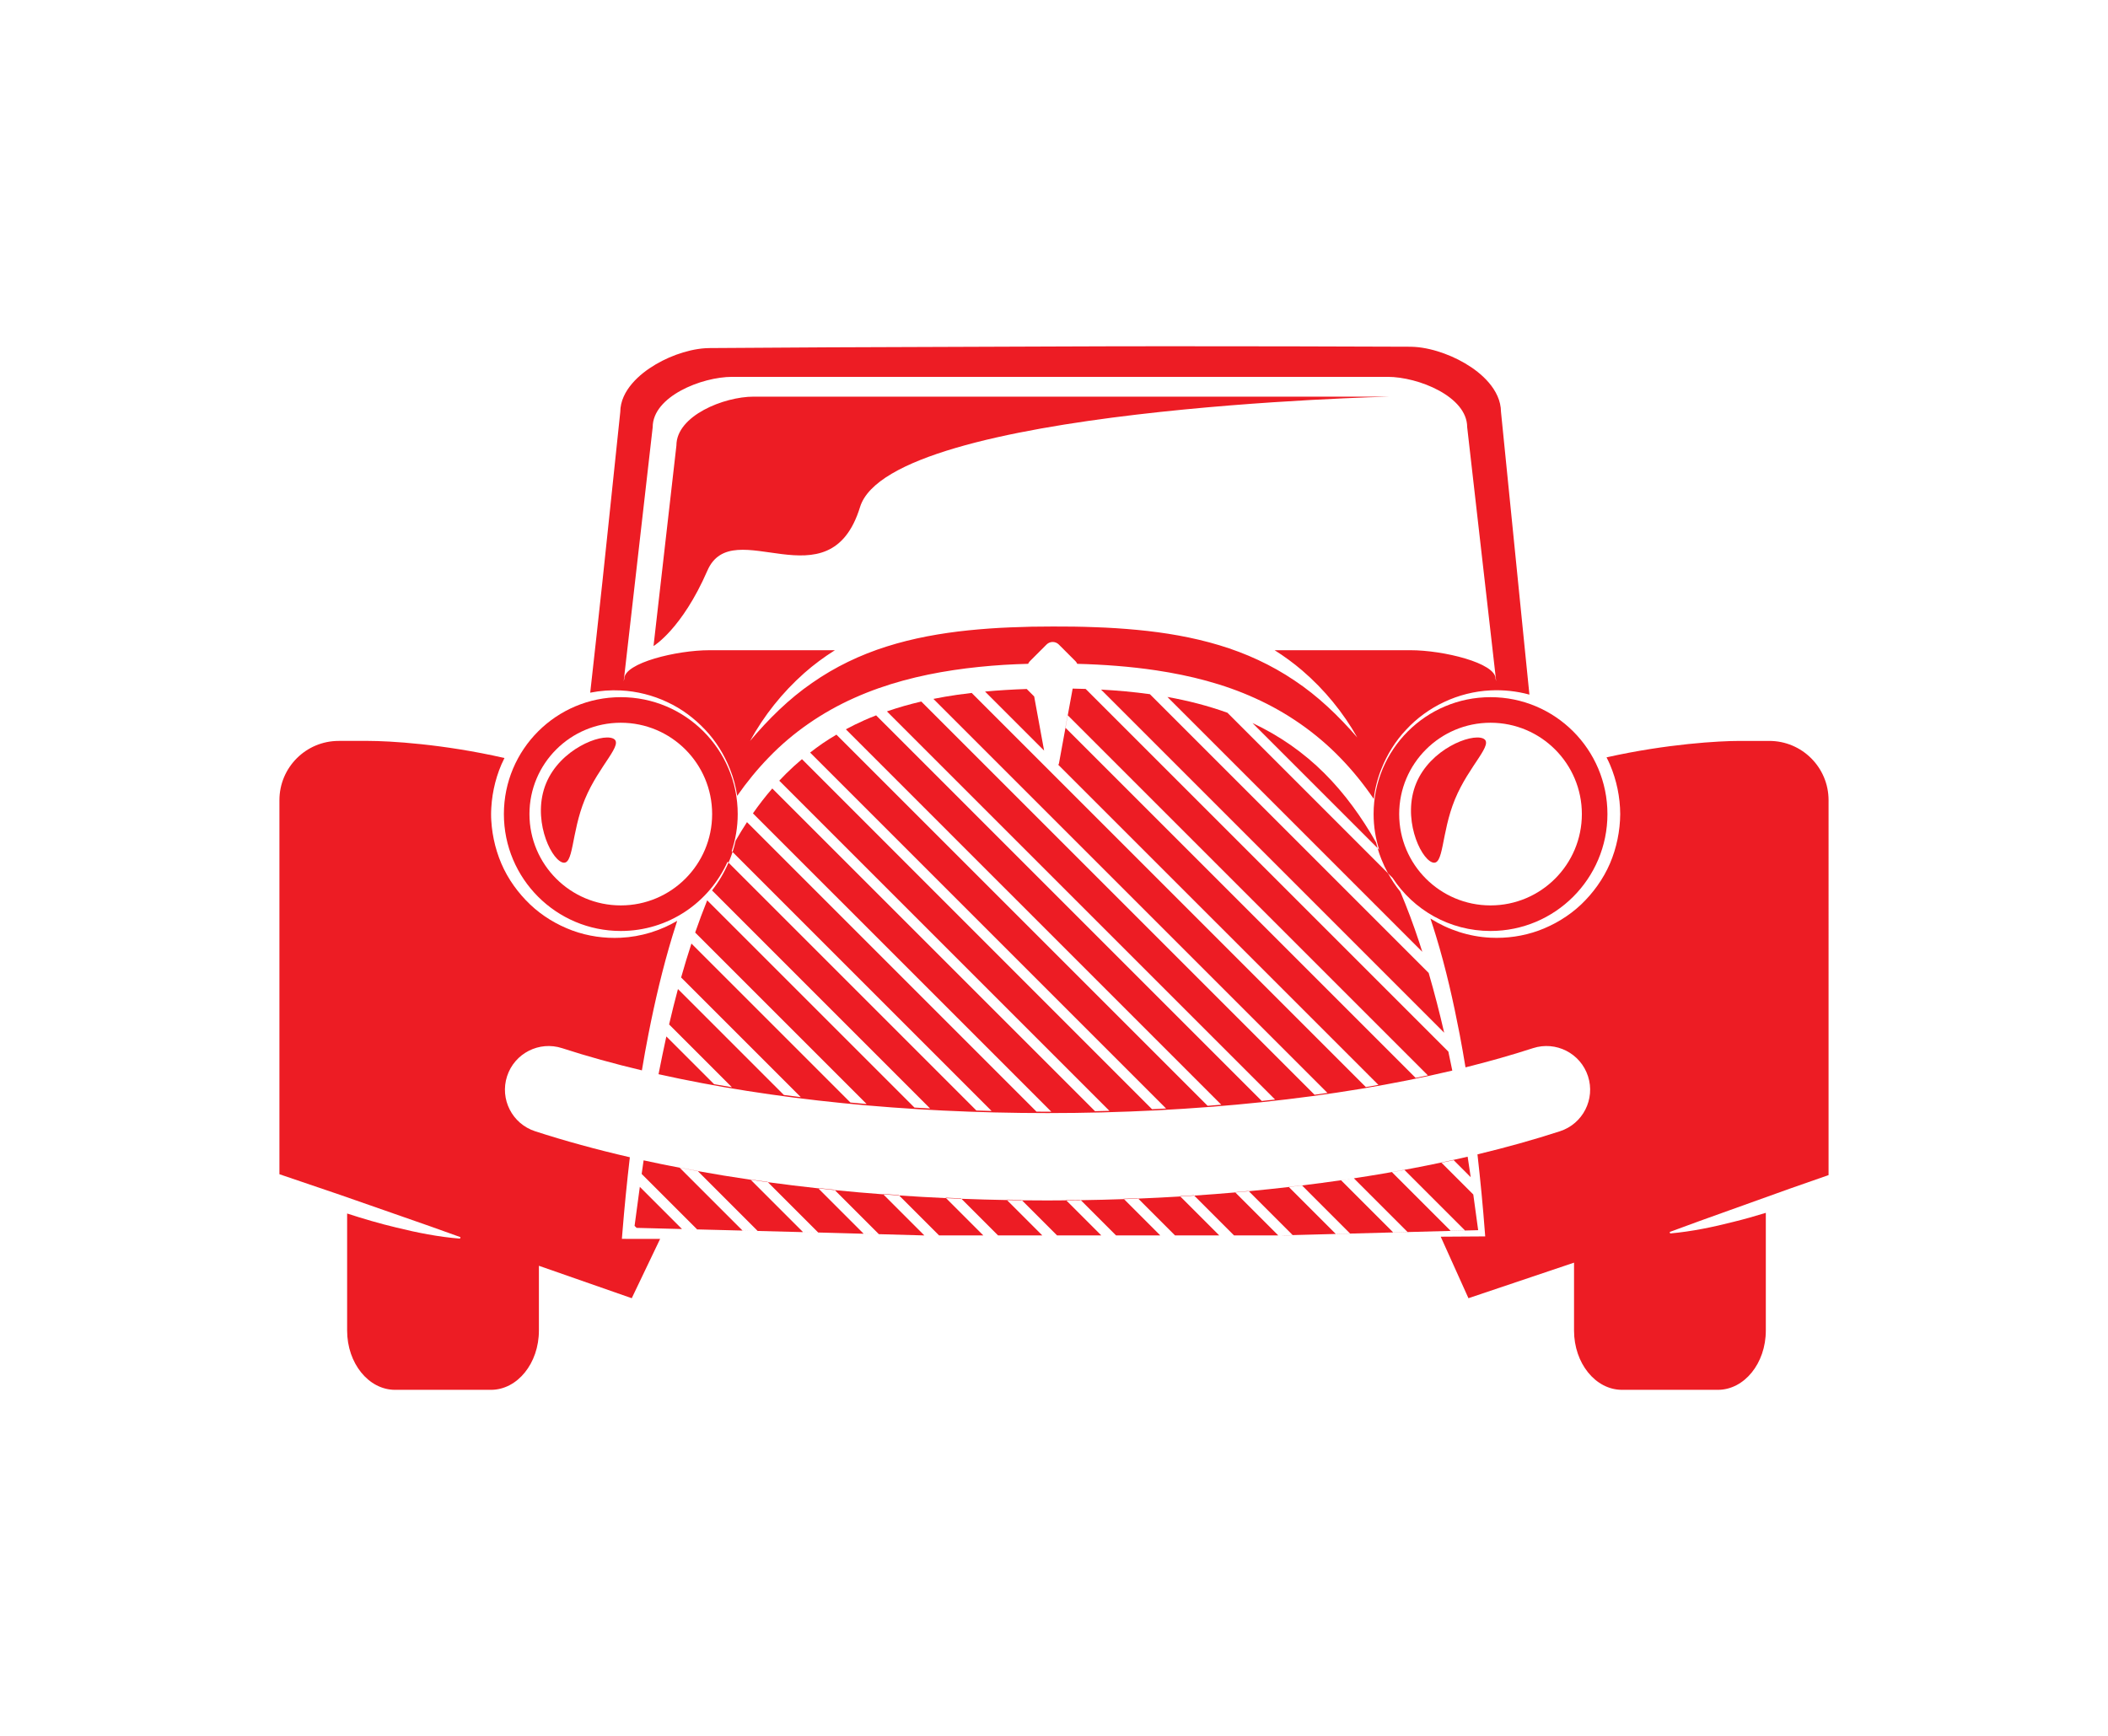 <?xml version="1.0" encoding="utf-8"?>
<!-- Generator: Adobe Illustrator 15.1.0, SVG Export Plug-In . SVG Version: 6.00 Build 0)  -->
<!DOCTYPE svg PUBLIC "-//W3C//DTD SVG 1.1//EN" "http://www.w3.org/Graphics/SVG/1.1/DTD/svg11.dtd">
<svg version="1.1" id="Layer_1" xmlns="http://www.w3.org/2000/svg" xmlns:xlink="http://www.w3.org/1999/xlink" x="0px" y="0px"
	 width="410px" height="337.692px" viewBox="0 0 410 337.692" enable-background="new 0 0 410 337.692" xml:space="preserve">
<g>
	<path fill="#ED1C24" d="M137.584,110.996c4.949-11.383,23.754,6.928,29.693-12.372c5.938-19.301,103.029-21.471,103.029-21.471
		H146.575c-5.778,0-15.013,3.711-15.013,9.49l-4.453,39.021C127.109,125.665,132.635,122.378,137.584,110.996z"/>
	<path fill="#ED1C24" d="M109.273,167.714c2.363,0.973,1.745-5.588,4.484-12.238c2.738-6.651,7.797-10.874,5.435-11.848
		c-2.363-0.973-10.238,2.09-12.978,8.741S106.91,166.741,109.273,167.714z"/>
	<path fill="#ED1C24" d="M278.502,167.714c2.363,0.973,1.746-5.588,4.484-12.238c2.738-6.651,7.797-10.874,5.436-11.848
		c-2.363-0.973-10.238,2.09-12.979,8.741C272.705,159.021,276.139,166.741,278.502,167.714z"/>
	<path fill="#ED1C24" d="M289.902,181.088c12.559,0,22.74-10.182,22.74-22.74s-10.182-22.739-22.74-22.739
		s-22.74,10.181-22.74,22.739c0,2.419,0.383,4.747,1.08,6.934l-0.305-0.307c0.211,0.732,0.455,1.456,0.742,2.164
		c0.373,0.936,0.805,1.849,1.289,2.736l0.881,0.881C274.908,176.975,281.924,181.088,289.902,181.088z M289.902,140.583
		c9.811,0,17.766,7.953,17.766,17.765c0,9.813-7.955,17.766-17.766,17.766s-17.766-7.953-17.766-17.766
		C272.137,148.536,280.092,140.583,289.902,140.583z"/>
	<path fill="#ED1C24" d="M120.743,181.088c9.258,0,17.217-5.535,20.766-13.474l0.183,0.183c0.094-0.219,0.188-0.437,0.275-0.658
		c0.189-0.468,0.356-0.942,0.513-1.422l-0.167-0.168c0.755-2.264,1.171-4.683,1.171-7.201c0-12.559-10.181-22.739-22.74-22.739
		c-12.559,0-22.739,10.181-22.739,22.739S108.184,181.088,120.743,181.088z M120.743,140.583c9.813,0,17.766,7.953,17.766,17.765
		c0,9.813-7.953,17.766-17.766,17.766c-9.812,0-17.765-7.953-17.765-17.766C102.978,148.536,110.931,140.583,120.743,140.583z"/>
	<path fill="#ED1C24" d="M120.76,134.301c3.113,0.153,6.221,0.941,9.009,2.258c2.81,1.297,5.3,3.172,7.382,5.382
		c2.097,2.205,3.704,4.826,4.815,7.617c0.681,1.686,1.151,3.452,1.412,5.248c1.861-2.656,3.917-5.189,6.203-7.533
		c4.694-4.866,10.415-8.77,16.577-11.518c6.169-2.766,12.724-4.423,19.281-5.407c3.284-0.493,6.578-0.82,9.869-1.029
		c1.555-0.092,3.108-0.154,4.661-0.197c0.082-0.188,0.196-0.366,0.351-0.521l3.236-3.236c0.657-0.657,1.722-0.657,2.379,0
		l3.236,3.236c0.154,0.154,0.27,0.333,0.352,0.522c5.119,0.138,10.254,0.507,15.369,1.272c6.553,0.99,13.113,2.624,19.258,5.43
		c6.146,2.77,11.813,6.71,16.504,11.551c2.424,2.485,4.592,5.184,6.537,8.021c0.238-1.997,0.732-3.969,1.488-5.839
		c1.109-2.793,2.717-5.414,4.813-7.62c4.121-4.466,10.098-7.349,16.41-7.649c2.52-0.126,5.088,0.145,7.566,0.821
		c-0.373-3.667-0.74-7.334-1.111-11.002l-4.418-43.995c-0.01-1.07-0.258-2.126-0.682-3.067c-0.434-0.979-1.023-1.85-1.688-2.627
		c-1.336-1.557-2.949-2.761-4.646-3.761c-1.703-0.994-3.514-1.78-5.402-2.353c-0.945-0.284-1.912-0.514-2.904-0.667
		c-0.977-0.161-2.055-0.208-2.982-0.197l-22.492-0.07l-22.494-0.02c-7.498-0.003-14.996,0.008-22.494,0.044l-44.987,0.164
		L138.673,67.7l-0.703,0.005c-0.254,0.003-0.506,0.011-0.757,0.026c-0.501,0.031-0.996,0.088-1.485,0.163
		c-0.979,0.15-1.934,0.377-2.869,0.658c-1.869,0.563-3.659,1.348-5.342,2.336c-1.675,0.993-3.26,2.189-4.569,3.711
		c-0.651,0.761-1.228,1.61-1.648,2.559c-0.413,0.919-0.654,1.944-0.66,2.979l-2.308,21.985c-0.78,7.329-1.528,14.663-2.359,21.987
		l-1.179,10.626C116.759,134.345,118.763,134.202,120.76,134.301z M126.948,83.081c0-5.955,9.514-9.778,15.468-9.778h127.477
		c5.955,0,15.469,3.824,15.469,9.778l5.641,49.44l-0.123-0.522c0-3.052-10.178-5.525-16.547-5.525H247.91
		c1.875,1.185,3.668,2.493,5.348,3.929c4.346,3.729,7.979,8.172,10.73,13.049c-3.66-4.231-7.676-8.076-12.221-11.09
		c-4.514-3.047-9.461-5.309-14.625-6.86c-5.168-1.556-10.529-2.463-15.951-2.979c-2.713-0.256-5.441-0.438-8.182-0.525
		c-2.738-0.109-5.486-0.146-8.243-0.134c-2.751-0.007-5.5,0.049-8.236,0.168c-2.737,0.104-5.463,0.304-8.172,0.578
		c-5.414,0.56-10.764,1.517-15.905,3.145c-5.14,1.62-10.048,3.967-14.512,7.089c-4.492,3.092-8.45,6.998-12.056,11.276
		c2.695-4.908,6.259-9.403,10.541-13.201c1.854-1.64,3.858-3.116,5.963-4.444h-24.414c-6.368,0-16.545,2.474-16.545,5.525
		l-0.125,0.521L126.948,83.081z"/>
	<path fill="#ED1C24" d="M120.956,240.975l0.097-1.201c0.394-4.896,0.882-9.787,1.451-14.672c-6.497-1.498-12.66-3.186-18.419-5.055
		c-4.464-1.447-6.908-6.24-5.46-10.704c1.449-4.464,6.242-6.908,10.705-5.459c4.868,1.58,10.059,3.02,15.517,4.318
		c0.393-2.372,0.818-4.74,1.286-7.103c1.258-6.4,2.754-12.771,4.657-19.056c0.295-0.978,0.605-1.952,0.923-2.925
		c-3.288,1.926-7.063,3.103-10.97,3.288c-3.144,0.157-6.365-0.291-9.389-1.394c-3.013-1.113-5.854-2.809-8.223-5.055
		c-2.355-2.246-4.326-4.954-5.62-7.987c-0.645-1.516-1.14-3.097-1.474-4.712c-0.168-0.808-0.296-1.623-0.383-2.443
		c-0.044-0.41-0.076-0.821-0.102-1.233l-0.028-0.617l-0.008-0.649l0.012-0.558l0.029-0.644c0.024-0.417,0.058-0.824,0.101-1.235
		c0.088-0.82,0.216-1.636,0.383-2.443c0.334-1.614,0.829-3.196,1.474-4.711c0.187-0.434,0.392-0.858,0.604-1.278
		c-11.996-2.746-22.464-3.328-26.47-3.328c-4.063,0-5.77,0-5.77,0c-6.369,0-11.531,5.163-11.531,11.531v72.754l0.053,0.018
		l11.75,3.996l11.717,4.09l5.857,2.047l5.843,2.092l-0.098,0.285c-4.258-0.342-8.351-1.164-12.383-2.158
		c-3.238-0.771-6.421-1.703-9.57-2.73v22.768c0,6.369,4.178,11.531,9.332,11.531h18.636c5.153,0,9.332-5.162,9.332-11.531v-12.6
		l18.058,6.309l5.519-11.539l-6.271-0.004L120.956,240.975z"/>
	<path fill="#ED1C24" d="M344.119,144.119c0,0-1.707,0-5.77,0c-3.939,0-14.133,0.565-25.883,3.197
		c0.238,0.462,0.463,0.93,0.668,1.407c1.291,3.03,1.977,6.327,1.994,9.624c-0.027,3.296-0.705,6.593-1.998,9.622
		c-1.307,3.027-3.268,5.738-5.623,7.982c-2.373,2.237-5.209,3.938-8.221,5.05c-3.023,1.099-6.24,1.551-9.385,1.394
		c-4.191-0.198-8.234-1.541-11.686-3.725c0.379,1.146,0.748,2.295,1.098,3.448c1.914,6.27,3.35,12.648,4.584,19.045
		c0.41,2.147,0.783,4.3,1.141,6.453c4.584-1.143,8.971-2.387,13.119-3.733c4.467-1.449,9.258,0.995,10.705,5.459
		c1.449,4.464-0.994,9.257-5.459,10.704c-5.051,1.641-10.414,3.141-16.039,4.494c0.574,5.088,1.068,10.182,1.453,15.281l0.051,0.678
		l-0.656,0.004l-7.996,0.051l5.393,11.965l20.537-6.916v13.207c0,6.369,4.178,11.531,9.332,11.531h18.637
		c5.152,0,9.332-5.162,9.332-11.531v-22.895c-2.061,0.635-4.137,1.223-6.238,1.74c-4.025,1.027-8.109,1.885-12.361,2.27
		l-0.102-0.285l5.826-2.139l5.84-2.096l11.682-4.189l7.557-2.643V155.65C355.65,149.282,350.488,144.119,344.119,144.119z"/>
	<path fill="#ED1C24" d="M227.059,135.569l49.572,49.572c-0.209-0.659-0.418-1.317-0.633-1.974
		c-1.088-3.292-2.293-6.541-3.641-9.718c-0.906-1.117-1.701-2.318-2.389-3.575l-31.234-31.234
		C234.965,137.284,231.049,136.281,227.059,135.569z"/>
	<path fill="#ED1C24" d="M257.586,150.41c-4.053-4.055-8.799-7.34-13.98-9.767l24.332,24.331c-0.109-0.373-0.211-0.748-0.301-1.126
		C264.832,158.938,261.537,154.343,257.586,150.41z"/>
	<path fill="#ED1C24" d="M214.152,134.135l66.736,66.739c-0.896-3.907-1.898-7.785-3.014-11.621l-54.225-54.225
		C220.51,134.593,217.34,134.307,214.152,134.135z"/>
	<path fill="#ED1C24" d="M161.693,184.932l31.166,31.166c-0.988-0.026-1.974-0.059-2.957-0.09l-29.643-29.643l-18.568-18.568
		c-0.827,1.922-1.898,3.747-3.203,5.401l17.47,17.469l-0.001,0.001l24.944,24.944c-1.015-0.056-2.031-0.11-3.04-0.173
		l-23.338-23.338l-16.976-16.976c-0.83,2.064-1.607,4.156-2.338,6.267l15.012,15.012l18.345,18.344
		c-1.061-0.091-2.111-0.193-3.163-0.294l-16.616-16.616l0,0l-14.304-14.303c-0.714,2.182-1.382,4.381-2.007,6.597l12.009,12.008l0,0
		l11.265,11.265c-1.103-0.135-2.199-0.275-3.289-0.42l-9.41-9.409v-0.001l-11.192-11.192c-0.613,2.282-1.184,4.578-1.721,6.885
		l8.61,8.61l3.604,3.603c-1.162-0.192-2.316-0.389-3.462-0.594l-1.575-1.574v-0.001l-7.709-7.708
		c-0.016,0.07-0.032,0.141-0.048,0.212c-0.503,2.296-0.975,4.603-1.432,6.912l0.035,0.035c-0.014-0.003-0.027-0.006-0.041-0.009
		c-0.013,0.065-0.025,0.129-0.039,0.193c22.023,4.916,48.174,7.563,75.664,7.563c28.773,0,56.082-2.9,78.722-8.267
		c-0.248-1.231-0.504-2.462-0.766-3.69l-70.498-70.498l0.684,0.684l-0.732-0.732c-0.842-0.027-1.684-0.051-2.525-0.065l-0.953,5.192
		l70.037,70.037c-0.787,0.167-1.576,0.334-2.373,0.495l-68.107-68.108l-1.296,7.073c-0.041,0.04-0.087,0.07-0.13,0.105l62.29,62.289
		c-0.814,0.142-1.621,0.288-2.443,0.425l-65.238-65.238l-11.427-11.426c-0.948,0.109-1.895,0.228-2.838,0.365
		c-1.545,0.224-3.082,0.486-4.608,0.793l14.57,14.569l62.076,62.077c-0.838,0.118-1.67,0.24-2.514,0.354l-60.997-60.996l0,0
		l-15.493-15.493c-2.267,0.528-4.5,1.163-6.684,1.92l17.875,17.875L248,213.873c-0.859,0.096-1.719,0.193-2.586,0.283
		l-56.473-56.473h0.001l-18.538-18.537c-0.776,0.302-1.547,0.619-2.309,0.956c-1.219,0.538-2.409,1.131-3.58,1.76l20.124,20.123
		v0.001l52.898,52.896c-0.885,0.072-1.768,0.145-2.656,0.212l-51.676-51.675l-20.521-20.521c-0.913,0.542-1.816,1.102-2.692,1.701
		c-0.827,0.568-1.631,1.17-2.424,1.786l21.336,21.336v0.001l47.894,47.895c-0.906,0.049-1.816,0.097-2.727,0.141l-46.602-46.602
		l-21.489-21.489c-1.075,0.906-2.119,1.852-3.118,2.847c-0.441,0.438-0.872,0.888-1.297,1.342l21.603,21.603l42.613,42.614
		c-0.932,0.025-1.867,0.047-2.803,0.066l-41.245-41.246l0,0l-21.526-21.526c-1.334,1.541-2.587,3.16-3.763,4.842l20.987,20.986
		l37.044,37.044c-0.197,0-0.392,0.004-0.588,0.004c-0.767,0-1.527-0.01-2.291-0.014l-35.6-35.6l0,0l-20.709-20.71
		c-0.771,1.18-1.508,2.385-2.21,3.612c-0.163,0.737-0.364,1.466-0.598,2.186L161.693,184.932L161.693,184.932z"/>
	<path fill="#ED1C24" d="M203.076,146.004l-1.932-10.536l-1.449-1.449c-1.364,0.047-2.728,0.105-4.086,0.191
		c-1.344,0.079-2.684,0.184-4.021,0.307l10.26,10.26l0,0L203.076,146.004z"/>
	<path fill="#ED1C24" d="M123.424,238.445l0.395,0.393l8.829,0.227l-8.204-8.205C124.092,233.385,123.751,235.914,123.424,238.445z"
		/>
	<path fill="#ED1C24" d="M182.645,240.301h8.604l-7.249-7.25c-3.066-0.139-6.106-0.314-9.123-0.518L182.645,240.301z"/>
	<path fill="#ED1C24" d="M170.934,240.063l8.549,0.238h0.293l-7.985-7.986c-3.175-0.238-6.32-0.512-9.427-0.822L170.934,240.063z"/>
	<path fill="#ED1C24" d="M135.725,227.799l11.64,11.641l8.829,0.225l-10.188-10.188
		C142.514,228.963,139.085,228.404,135.725,227.799z"/>
	<path fill="#ED1C24" d="M125.18,225.703c-0.133,0.881-0.251,1.766-0.378,2.646l10.789,10.789l8.829,0.225l-12.224-12.223
		C129.824,226.682,127.476,226.207,125.18,225.703z"/>
	<path fill="#ED1C24" d="M149.349,229.951l9.789,9.789l1.446,0.037l7.399,0.205l-8.83-8.832
		C155.839,230.791,152.57,230.391,149.349,229.951z"/>
	<path fill="#ED1C24" d="M240.008,240.301h8.605l-8.359-8.359c-2.641,0.23-5.303,0.436-7.988,0.615L240.008,240.301z"/>
	<path fill="#ED1C24" d="M253.238,230.584l9.361,9.363l8.381-0.223l-10.15-10.152C258.33,229.934,255.799,230.271,253.238,230.584z"
		/>
	<path fill="#ED1C24" d="M242.885,231.703l8.539,8.539l8.383-0.221l-9.133-9.133C248.104,231.186,245.506,231.457,242.885,231.703z"
		/>
	<path fill="#ED1C24" d="M228.535,240.301h8.604l-7.572-7.572c-2.709,0.164-5.439,0.303-8.189,0.414L228.535,240.301z"/>
	<path fill="#ED1C24" d="M194.117,240.301h8.605l-6.875-6.875c-2.968-0.053-5.92-0.135-8.852-0.246L194.117,240.301z"/>
	<path fill="#ED1C24" d="M217.063,240.301h8.604l-7.055-7.057c-2.783,0.096-5.582,0.166-8.396,0.207L217.063,240.301z"/>
	<path fill="#ED1C24" d="M273.775,239.65l8.383-0.223L270.729,228c0.816-0.143,1.633-0.283,2.439-0.43l11.783,11.783l2.549-0.066
		c-0.305-2.316-0.621-4.629-0.949-6.939l-6.184-6.184c0.791-0.166,1.582-0.33,2.367-0.5l3.316,3.316
		c-0.199-1.33-0.389-2.662-0.598-3.988c-7.047,1.639-14.502,3.049-22.266,4.229c0.047-0.006,0.094-0.012,0.139-0.02L273.775,239.65z
		"/>
	<path fill="#ED1C24" d="M198.763,233.475l6.827,6.826h8.603l-6.818-6.82c-1.209,0.012-2.417,0.023-3.63,0.023
		C202.08,233.504,200.419,233.492,198.763,233.475z"/>
	<polygon fill="#ED1C24" points="207.658,139.113 207.213,141.537 207.232,141.557 207.676,139.133 	"/>
	<polygon fill="#ED1C24" points="282.174,239.445 284.969,239.371 284.951,239.354 282.158,239.428 	"/>
	<path fill="#ED1C24" d="M260.82,229.563l0.01,0.01c0.789-0.113,1.574-0.232,2.357-0.352
		C262.402,229.338,261.611,229.451,260.82,229.563z"/>
	<polygon fill="#ED1C24" points="270.98,239.725 270.998,239.74 273.793,239.668 273.775,239.65 	"/>
	<path fill="#ED1C24" d="M253.219,230.566c-0.854,0.102-1.715,0.197-2.572,0.295l0.027,0.027c0.857-0.098,1.713-0.199,2.564-0.305
		L253.219,230.566z"/>
	<polygon fill="#ED1C24" points="259.822,240.037 262.615,239.963 262.6,239.947 259.807,240.021 	"/>
	<path fill="#ED1C24" d="M240.211,231.898l0.043,0.043c0.879-0.076,1.756-0.156,2.631-0.238l-0.037-0.037
		C241.973,231.748,241.09,231.822,240.211,231.898z"/>
	<polygon fill="#ED1C24" points="249.906,240.301 251.439,240.26 251.424,240.242 249.252,240.301 	"/>
	<path fill="#ED1C24" d="M229.51,232.672l0.057,0.057c0.902-0.055,1.803-0.111,2.699-0.172l-0.051-0.051
		C231.316,232.564,230.412,232.617,229.51,232.672z"/>
	<path fill="#ED1C24" d="M218.543,233.178l0.068,0.066c0.924-0.031,1.846-0.064,2.766-0.102l-0.063-0.063
		C220.395,233.115,219.469,233.146,218.543,233.178z"/>
	<path fill="#ED1C24" d="M207.299,233.406l0.076,0.074c0.947-0.008,1.895-0.016,2.84-0.029l-0.072-0.07
		C209.197,233.395,208.248,233.398,207.299,233.406z"/>
	<path fill="#ED1C24" d="M195.767,233.346l0.08,0.08c0.971,0.018,1.941,0.037,2.916,0.049l-0.078-0.078
		C197.709,233.385,196.74,233.363,195.767,233.346z"/>
	<path fill="#ED1C24" d="M183.917,232.969l0.082,0.082c0.996,0.047,1.995,0.09,2.996,0.129l-0.082-0.082
		C185.913,233.059,184.915,233.016,183.917,232.969z"/>
	<path fill="#ED1C24" d="M171.711,232.236l0.079,0.078c1.024,0.078,2.056,0.148,3.086,0.219l-0.08-0.082
		C173.766,232.383,172.735,232.313,171.711,232.236z"/>
	<path fill="#ED1C24" d="M162.29,231.418c-1.076-0.107-2.142-0.225-3.208-0.34l0.072,0.072c1.067,0.117,2.134,0.234,3.21,0.342
		L162.29,231.418z"/>
	<polygon fill="#ED1C24" points="167.988,239.986 170.938,240.066 170.934,240.063 167.984,239.982 	"/>
	<polygon fill="#ED1C24" points="144.423,239.367 147.368,239.441 147.365,239.439 144.42,239.363 	"/>
	<path fill="#ED1C24" d="M135.689,227.762c-1.18-0.209-2.354-0.424-3.516-0.645l0.023,0.023c1.168,0.225,2.343,0.443,3.528,0.658
		L135.689,227.762z"/>
	<path fill="#ED1C24" d="M149.288,229.889c-1.118-0.152-2.23-0.307-3.336-0.467l0.055,0.055c1.108,0.162,2.222,0.322,3.343,0.475
		L149.288,229.889z"/>
	<polygon fill="#ED1C24" points="156.198,239.668 159.141,239.742 159.138,239.74 156.194,239.664 	"/>
	<polygon fill="#ED1C24" points="132.651,239.066 135.594,239.143 135.591,239.139 132.648,239.064 	"/>
</g>
</svg>
